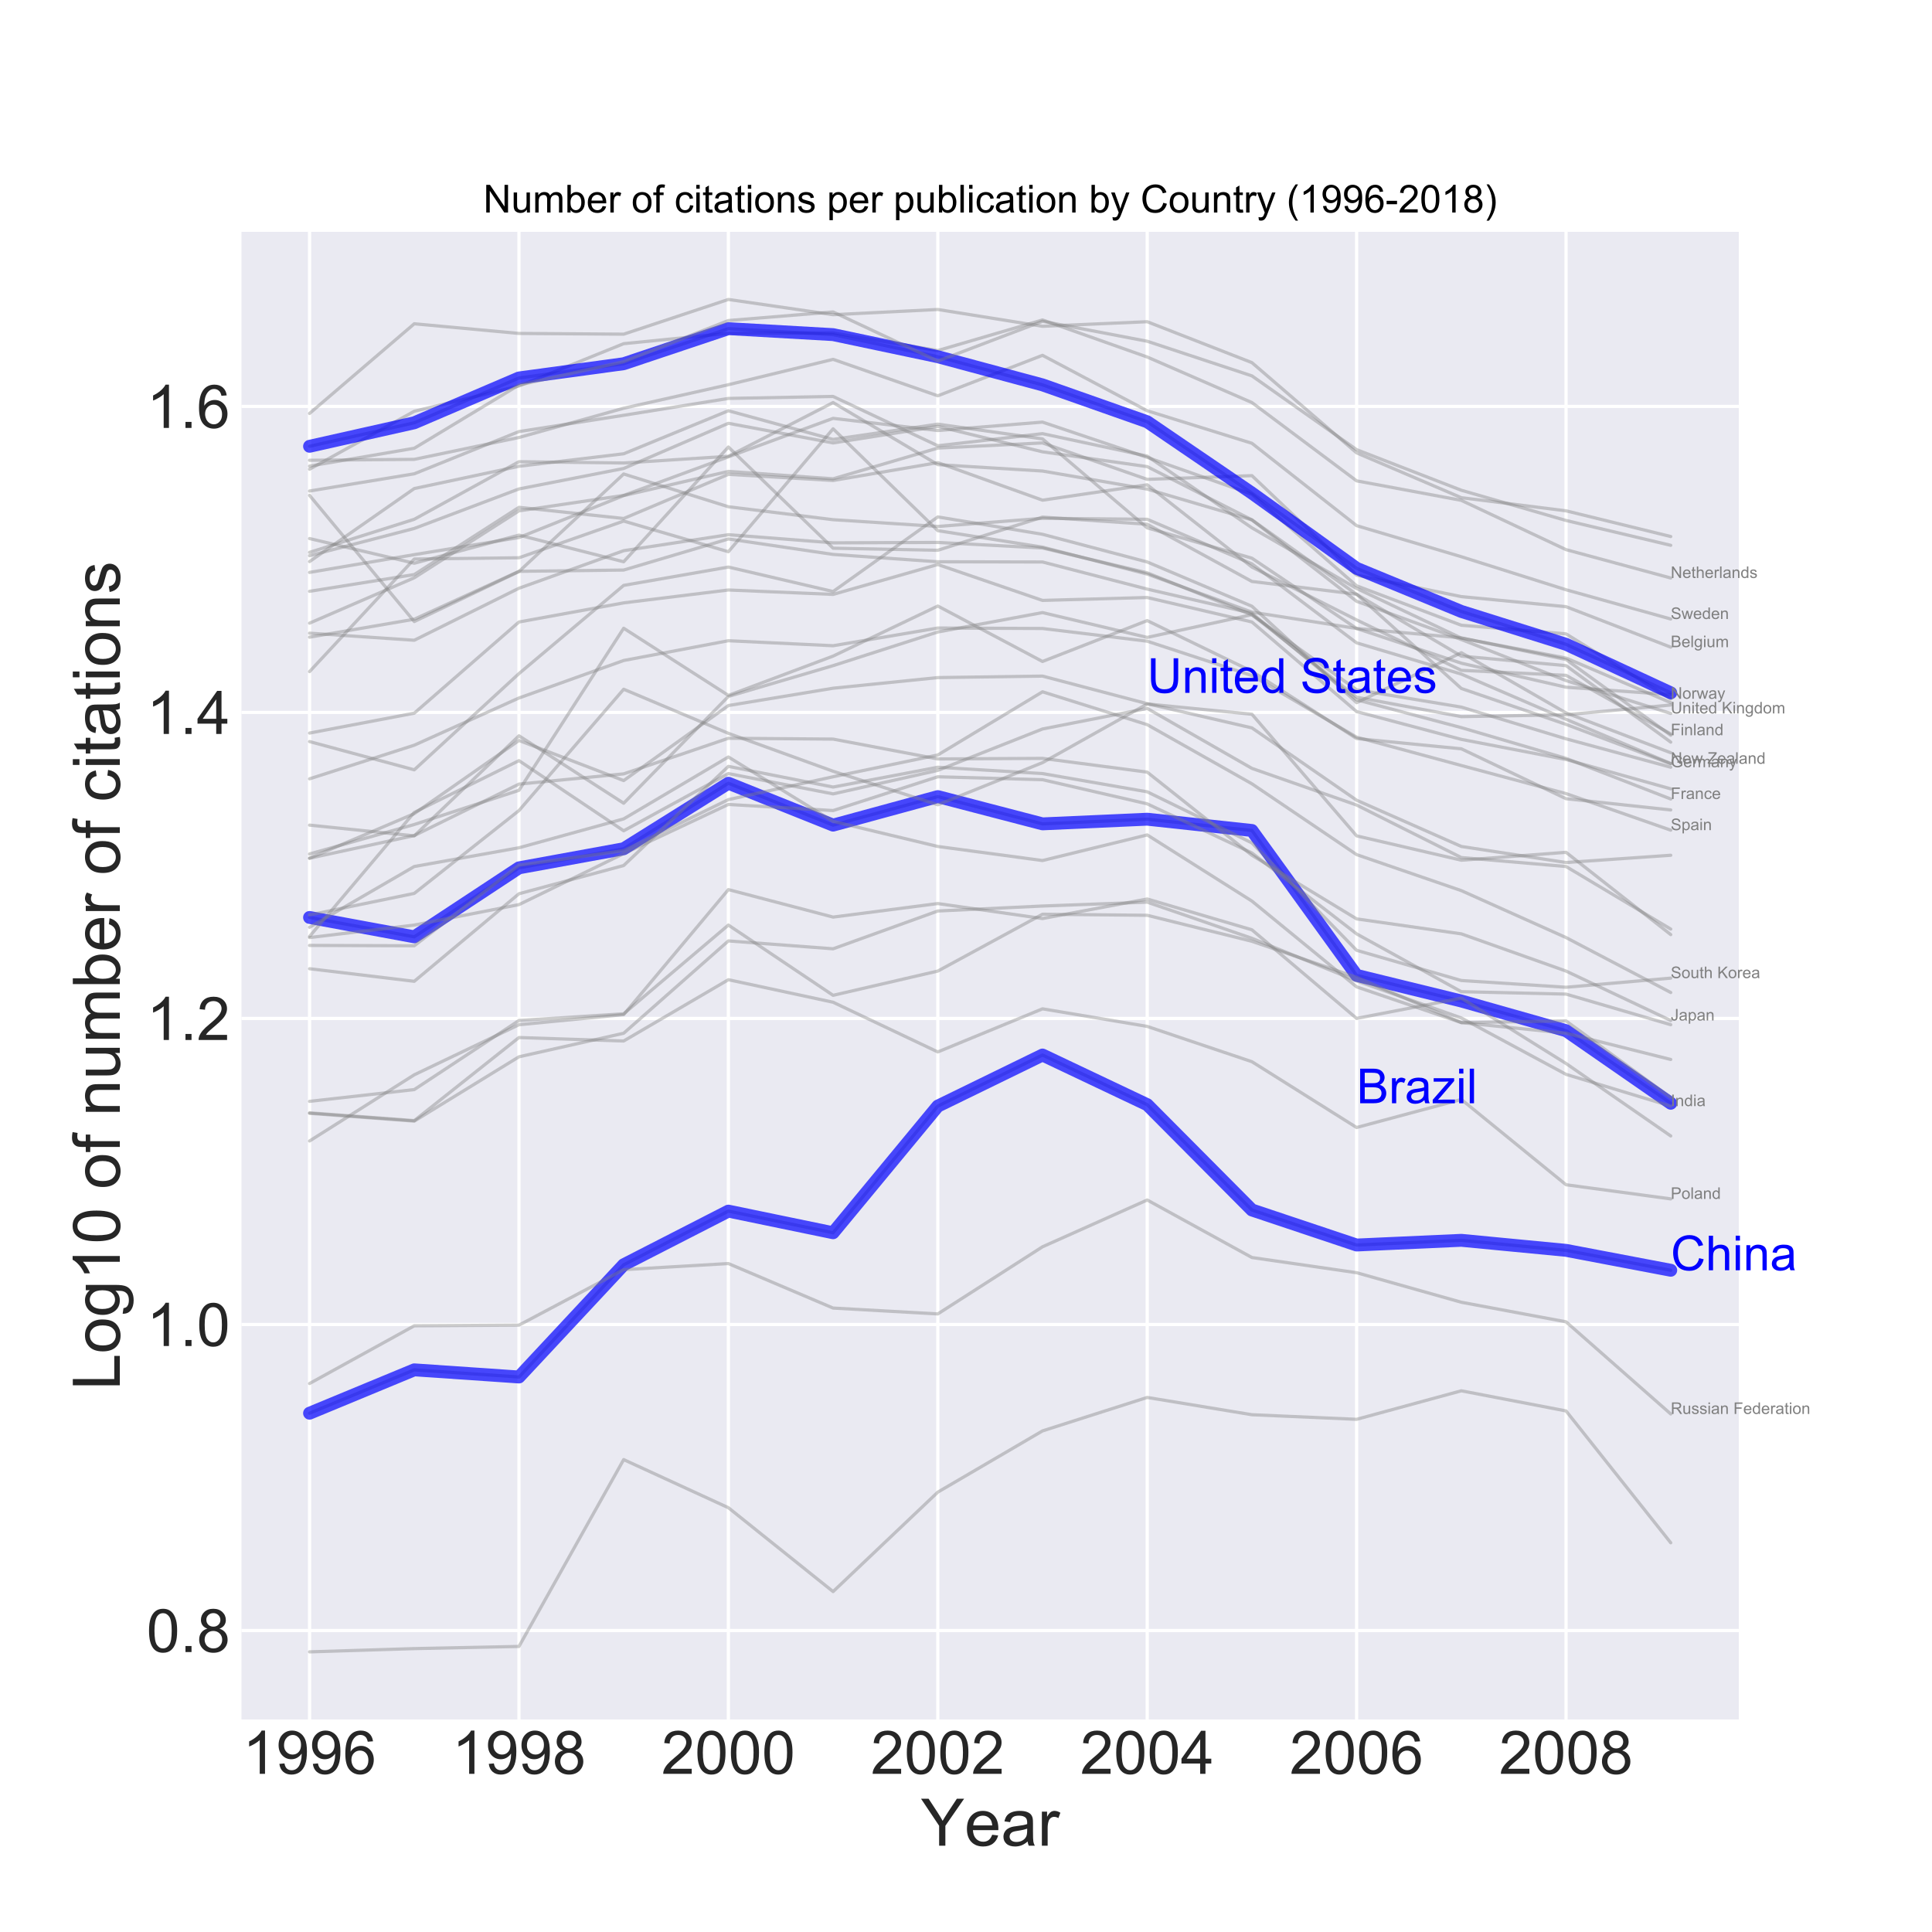 <?xml version="1.0" encoding="utf-8" standalone="no"?>
<!DOCTYPE svg PUBLIC "-//W3C//DTD SVG 1.1//EN"
  "http://www.w3.org/Graphics/SVG/1.1/DTD/svg11.dtd">
<!-- Created with matplotlib (https://matplotlib.org/) -->
<svg height="600pt" version="1.1" viewBox="0 0 600 600" width="600pt" xmlns="http://www.w3.org/2000/svg" xmlns:xlink="http://www.w3.org/1999/xlink">
 <defs>
  <style type="text/css">
*{stroke-linecap:butt;stroke-linejoin:round;}
  </style>
 </defs>
 <g id="figure_1">
  <g id="patch_1">
   <path d="M 0 600 
L 600 600 
L 600 0 
L 0 0 
z
" style="fill:#ffffff;"/>
  </g>
  <g id="axes_1">
   <g id="patch_2">
    <path d="M 75 534 
L 540 534 
L 540 72 
L 75 72 
z
" style="fill:#eaeaf2;"/>
   </g>
   <g id="matplotlib.axis_1">
    <g id="xtick_1">
     <g id="line2d_1">
      <path clip-path="url(#p5c135ebbf8)" d="M 96.136 534 
L 96.136 72 
" style="fill:none;stroke:#ffffff;stroke-linecap:round;"/>
     </g>
     <g id="text_1">
      <!-- 1996 -->
      <defs>
       <path d="M 37.25 0 
L 28.469 0 
L 28.469 56 
Q 25.297 52.984 20.141 49.953 
Q 14.984 46.922 10.891 45.406 
L 10.891 53.906 
Q 18.266 57.375 23.781 62.297 
Q 29.297 67.234 31.594 71.875 
L 37.25 71.875 
z
" id="ArialMT-49"/>
       <path d="M 5.469 16.547 
L 13.922 17.328 
Q 14.984 11.375 18.016 8.688 
Q 21.047 6 25.781 6 
Q 29.828 6 32.875 7.859 
Q 35.938 9.719 37.891 12.812 
Q 39.844 15.922 41.156 21.188 
Q 42.484 26.469 42.484 31.938 
Q 42.484 32.516 42.438 33.688 
Q 39.797 29.5 35.234 26.875 
Q 30.672 24.266 25.344 24.266 
Q 16.453 24.266 10.297 30.703 
Q 4.156 37.156 4.156 47.703 
Q 4.156 58.594 10.578 65.234 
Q 17 71.875 26.656 71.875 
Q 33.641 71.875 39.422 68.109 
Q 45.219 64.359 48.219 57.391 
Q 51.219 50.438 51.219 37.25 
Q 51.219 23.531 48.234 15.406 
Q 45.266 7.281 39.375 3.031 
Q 33.5 -1.219 25.594 -1.219 
Q 17.188 -1.219 11.859 3.438 
Q 6.547 8.109 5.469 16.547 
z
M 41.453 48.141 
Q 41.453 55.719 37.422 60.156 
Q 33.406 64.594 27.734 64.594 
Q 21.875 64.594 17.531 59.812 
Q 13.188 55.031 13.188 47.406 
Q 13.188 40.578 17.312 36.297 
Q 21.438 32.031 27.484 32.031 
Q 33.594 32.031 37.516 36.297 
Q 41.453 40.578 41.453 48.141 
z
" id="ArialMT-57"/>
       <path d="M 49.75 54.047 
L 41.016 53.375 
Q 39.844 58.547 37.703 60.891 
Q 34.125 64.656 28.906 64.656 
Q 24.703 64.656 21.531 62.312 
Q 17.391 59.281 14.984 53.469 
Q 12.594 47.656 12.5 36.922 
Q 15.672 41.75 20.266 44.094 
Q 24.859 46.438 29.891 46.438 
Q 38.672 46.438 44.844 39.969 
Q 51.031 33.5 51.031 23.25 
Q 51.031 16.5 48.125 10.719 
Q 45.219 4.938 40.141 1.859 
Q 35.062 -1.219 28.609 -1.219 
Q 17.625 -1.219 10.688 6.859 
Q 3.766 14.938 3.766 33.5 
Q 3.766 54.25 11.422 63.672 
Q 18.109 71.875 29.438 71.875 
Q 37.891 71.875 43.281 67.141 
Q 48.688 62.406 49.75 54.047 
z
M 13.875 23.188 
Q 13.875 18.656 15.797 14.5 
Q 17.719 10.359 21.188 8.172 
Q 24.656 6 28.469 6 
Q 34.031 6 38.031 10.484 
Q 42.047 14.984 42.047 22.703 
Q 42.047 30.125 38.078 34.391 
Q 34.125 38.672 28.125 38.672 
Q 22.172 38.672 18.016 34.391 
Q 13.875 30.125 13.875 23.188 
z
" id="ArialMT-54"/>
      </defs>
      <g style="fill:#262626;" transform="translate(75.338 550.885)scale(0.187 -0.187)">
       <use xlink:href="#ArialMT-49"/>
       <use x="55.615" xlink:href="#ArialMT-57"/>
       <use x="111.23" xlink:href="#ArialMT-57"/>
       <use x="166.846" xlink:href="#ArialMT-54"/>
      </g>
     </g>
    </g>
    <g id="xtick_2">
     <g id="line2d_2">
      <path clip-path="url(#p5c135ebbf8)" d="M 161.171 534 
L 161.171 72 
" style="fill:none;stroke:#ffffff;stroke-linecap:round;"/>
     </g>
     <g id="text_2">
      <!-- 1998 -->
      <defs>
       <path d="M 17.672 38.812 
Q 12.203 40.828 9.562 44.531 
Q 6.938 48.25 6.938 53.422 
Q 6.938 61.234 12.547 66.547 
Q 18.172 71.875 27.484 71.875 
Q 36.859 71.875 42.578 66.422 
Q 48.297 60.984 48.297 53.172 
Q 48.297 48.188 45.672 44.5 
Q 43.062 40.828 37.75 38.812 
Q 44.344 36.672 47.781 31.875 
Q 51.219 27.094 51.219 20.453 
Q 51.219 11.281 44.719 5.031 
Q 38.234 -1.219 27.641 -1.219 
Q 17.047 -1.219 10.547 5.047 
Q 4.047 11.328 4.047 20.703 
Q 4.047 27.688 7.594 32.391 
Q 11.141 37.109 17.672 38.812 
z
M 15.922 53.719 
Q 15.922 48.641 19.188 45.406 
Q 22.469 42.188 27.688 42.188 
Q 32.766 42.188 36.016 45.375 
Q 39.266 48.578 39.266 53.219 
Q 39.266 58.062 35.906 61.359 
Q 32.562 64.656 27.594 64.656 
Q 22.562 64.656 19.234 61.422 
Q 15.922 58.203 15.922 53.719 
z
M 13.094 20.656 
Q 13.094 16.891 14.875 13.375 
Q 16.656 9.859 20.172 7.922 
Q 23.688 6 27.734 6 
Q 34.031 6 38.125 10.047 
Q 42.234 14.109 42.234 20.359 
Q 42.234 26.703 38.016 30.859 
Q 33.797 35.016 27.438 35.016 
Q 21.234 35.016 17.156 30.906 
Q 13.094 26.812 13.094 20.656 
z
" id="ArialMT-56"/>
      </defs>
      <g style="fill:#262626;" transform="translate(140.373 550.885)scale(0.187 -0.187)">
       <use xlink:href="#ArialMT-49"/>
       <use x="55.615" xlink:href="#ArialMT-57"/>
       <use x="111.23" xlink:href="#ArialMT-57"/>
       <use x="166.846" xlink:href="#ArialMT-56"/>
      </g>
     </g>
    </g>
    <g id="xtick_3">
     <g id="line2d_3">
      <path clip-path="url(#p5c135ebbf8)" d="M 226.206 534 
L 226.206 72 
" style="fill:none;stroke:#ffffff;stroke-linecap:round;"/>
     </g>
     <g id="text_3">
      <!-- 2000 -->
      <defs>
       <path d="M 50.344 8.453 
L 50.344 0 
L 3.031 0 
Q 2.938 3.172 4.047 6.109 
Q 5.859 10.938 9.828 15.625 
Q 13.812 20.312 21.344 26.469 
Q 33.016 36.031 37.109 41.625 
Q 41.219 47.219 41.219 52.203 
Q 41.219 57.422 37.469 61 
Q 33.734 64.594 27.734 64.594 
Q 21.391 64.594 17.578 60.781 
Q 13.766 56.984 13.719 50.25 
L 4.688 51.172 
Q 5.609 61.281 11.656 66.578 
Q 17.719 71.875 27.938 71.875 
Q 38.234 71.875 44.234 66.156 
Q 50.25 60.453 50.25 52 
Q 50.25 47.703 48.484 43.547 
Q 46.734 39.406 42.656 34.812 
Q 38.578 30.219 29.109 22.219 
Q 21.188 15.578 18.938 13.203 
Q 16.703 10.844 15.234 8.453 
z
" id="ArialMT-50"/>
       <path d="M 4.156 35.297 
Q 4.156 48 6.766 55.734 
Q 9.375 63.484 14.516 67.672 
Q 19.672 71.875 27.484 71.875 
Q 33.25 71.875 37.594 69.547 
Q 41.938 67.234 44.766 62.859 
Q 47.609 58.5 49.219 52.219 
Q 50.828 45.953 50.828 35.297 
Q 50.828 22.703 48.234 14.969 
Q 45.656 7.234 40.5 3 
Q 35.359 -1.219 27.484 -1.219 
Q 17.141 -1.219 11.234 6.203 
Q 4.156 15.141 4.156 35.297 
z
M 13.188 35.297 
Q 13.188 17.672 17.312 11.828 
Q 21.438 6 27.484 6 
Q 33.547 6 37.672 11.859 
Q 41.797 17.719 41.797 35.297 
Q 41.797 52.984 37.672 58.781 
Q 33.547 64.594 27.391 64.594 
Q 21.344 64.594 17.719 59.469 
Q 13.188 52.938 13.188 35.297 
z
" id="ArialMT-48"/>
      </defs>
      <g style="fill:#262626;" transform="translate(205.408 550.885)scale(0.187 -0.187)">
       <use xlink:href="#ArialMT-50"/>
       <use x="55.615" xlink:href="#ArialMT-48"/>
       <use x="111.23" xlink:href="#ArialMT-48"/>
       <use x="166.846" xlink:href="#ArialMT-48"/>
      </g>
     </g>
    </g>
    <g id="xtick_4">
     <g id="line2d_4">
      <path clip-path="url(#p5c135ebbf8)" d="M 291.241 534 
L 291.241 72 
" style="fill:none;stroke:#ffffff;stroke-linecap:round;"/>
     </g>
     <g id="text_4">
      <!-- 2002 -->
      <g style="fill:#262626;" transform="translate(270.443 550.885)scale(0.187 -0.187)">
       <use xlink:href="#ArialMT-50"/>
       <use x="55.615" xlink:href="#ArialMT-48"/>
       <use x="111.23" xlink:href="#ArialMT-48"/>
       <use x="166.846" xlink:href="#ArialMT-50"/>
      </g>
     </g>
    </g>
    <g id="xtick_5">
     <g id="line2d_5">
      <path clip-path="url(#p5c135ebbf8)" d="M 356.276 534 
L 356.276 72 
" style="fill:none;stroke:#ffffff;stroke-linecap:round;"/>
     </g>
     <g id="text_5">
      <!-- 2004 -->
      <defs>
       <path d="M 32.328 0 
L 32.328 17.141 
L 1.266 17.141 
L 1.266 25.203 
L 33.938 71.578 
L 41.109 71.578 
L 41.109 25.203 
L 50.781 25.203 
L 50.781 17.141 
L 41.109 17.141 
L 41.109 0 
z
M 32.328 25.203 
L 32.328 57.469 
L 9.906 25.203 
z
" id="ArialMT-52"/>
      </defs>
      <g style="fill:#262626;" transform="translate(335.478 550.885)scale(0.187 -0.187)">
       <use xlink:href="#ArialMT-50"/>
       <use x="55.615" xlink:href="#ArialMT-48"/>
       <use x="111.23" xlink:href="#ArialMT-48"/>
       <use x="166.846" xlink:href="#ArialMT-52"/>
      </g>
     </g>
    </g>
    <g id="xtick_6">
     <g id="line2d_6">
      <path clip-path="url(#p5c135ebbf8)" d="M 421.311 534 
L 421.311 72 
" style="fill:none;stroke:#ffffff;stroke-linecap:round;"/>
     </g>
     <g id="text_6">
      <!-- 2006 -->
      <g style="fill:#262626;" transform="translate(400.513 550.885)scale(0.187 -0.187)">
       <use xlink:href="#ArialMT-50"/>
       <use x="55.615" xlink:href="#ArialMT-48"/>
       <use x="111.23" xlink:href="#ArialMT-48"/>
       <use x="166.846" xlink:href="#ArialMT-54"/>
      </g>
     </g>
    </g>
    <g id="xtick_7">
     <g id="line2d_7">
      <path clip-path="url(#p5c135ebbf8)" d="M 486.346 534 
L 486.346 72 
" style="fill:none;stroke:#ffffff;stroke-linecap:round;"/>
     </g>
     <g id="text_7">
      <!-- 2008 -->
      <g style="fill:#262626;" transform="translate(465.548 550.885)scale(0.187 -0.187)">
       <use xlink:href="#ArialMT-50"/>
       <use x="55.615" xlink:href="#ArialMT-48"/>
       <use x="111.23" xlink:href="#ArialMT-48"/>
       <use x="166.846" xlink:href="#ArialMT-56"/>
      </g>
     </g>
    </g>
    <g id="text_8">
     <!-- Year -->
     <defs>
      <path d="M 27.875 0 
L 27.875 30.328 
L 0.297 71.578 
L 11.812 71.578 
L 25.922 50 
Q 29.828 43.953 33.203 37.891 
Q 36.422 43.5 41.016 50.531 
L 54.891 71.578 
L 65.922 71.578 
L 37.359 30.328 
L 37.359 0 
z
" id="ArialMT-89"/>
      <path d="M 42.094 16.703 
L 51.172 15.578 
Q 49.031 7.625 43.219 3.219 
Q 37.406 -1.172 28.375 -1.172 
Q 17 -1.172 10.328 5.828 
Q 3.656 12.844 3.656 25.484 
Q 3.656 38.578 10.391 45.797 
Q 17.141 53.031 27.875 53.031 
Q 38.281 53.031 44.875 45.953 
Q 51.469 38.875 51.469 26.031 
Q 51.469 25.25 51.422 23.688 
L 12.75 23.688 
Q 13.234 15.141 17.578 10.594 
Q 21.922 6.062 28.422 6.062 
Q 33.25 6.062 36.672 8.594 
Q 40.094 11.141 42.094 16.703 
z
M 13.234 30.906 
L 42.188 30.906 
Q 41.609 37.453 38.875 40.719 
Q 34.672 45.797 27.984 45.797 
Q 21.922 45.797 17.797 41.75 
Q 13.672 37.703 13.234 30.906 
z
" id="ArialMT-101"/>
      <path d="M 40.438 6.391 
Q 35.547 2.25 31.031 0.531 
Q 26.516 -1.172 21.344 -1.172 
Q 12.797 -1.172 8.203 3 
Q 3.609 7.172 3.609 13.672 
Q 3.609 17.484 5.344 20.625 
Q 7.078 23.781 9.891 25.688 
Q 12.703 27.594 16.219 28.562 
Q 18.797 29.25 24.031 29.891 
Q 34.672 31.156 39.703 32.906 
Q 39.75 34.719 39.75 35.203 
Q 39.75 40.578 37.25 42.781 
Q 33.891 45.75 27.25 45.75 
Q 21.047 45.75 18.094 43.578 
Q 15.141 41.406 13.719 35.891 
L 5.125 37.062 
Q 6.297 42.578 8.984 45.969 
Q 11.672 49.359 16.75 51.188 
Q 21.828 53.031 28.516 53.031 
Q 35.156 53.031 39.297 51.469 
Q 43.453 49.906 45.406 47.531 
Q 47.359 45.172 48.141 41.547 
Q 48.578 39.312 48.578 33.453 
L 48.578 21.734 
Q 48.578 9.469 49.141 6.219 
Q 49.703 2.984 51.375 0 
L 42.188 0 
Q 40.828 2.734 40.438 6.391 
z
M 39.703 26.031 
Q 34.906 24.078 25.344 22.703 
Q 19.922 21.922 17.672 20.938 
Q 15.438 19.969 14.203 18.094 
Q 12.984 16.219 12.984 13.922 
Q 12.984 10.406 15.641 8.062 
Q 18.312 5.719 23.438 5.719 
Q 28.516 5.719 32.469 7.938 
Q 36.422 10.156 38.281 14.016 
Q 39.703 17 39.703 22.797 
z
" id="ArialMT-97"/>
      <path d="M 6.5 0 
L 6.5 51.859 
L 14.406 51.859 
L 14.406 44 
Q 17.438 49.516 20 51.266 
Q 22.562 53.031 25.641 53.031 
Q 30.078 53.031 34.672 50.203 
L 31.641 42.047 
Q 28.422 43.953 25.203 43.953 
Q 22.312 43.953 20.016 42.219 
Q 17.719 40.484 16.75 37.406 
Q 15.281 32.719 15.281 27.156 
L 15.281 0 
z
" id="ArialMT-114"/>
     </defs>
     <g style="fill:#262626;" transform="translate(285.97 573.204)scale(0.204 -0.204)">
      <use xlink:href="#ArialMT-89"/>
      <use x="66.559" xlink:href="#ArialMT-101"/>
      <use x="122.174" xlink:href="#ArialMT-97"/>
      <use x="177.789" xlink:href="#ArialMT-114"/>
     </g>
    </g>
   </g>
   <g id="matplotlib.axis_2">
    <g id="ytick_1">
     <g id="line2d_8">
      <path clip-path="url(#p5c135ebbf8)" d="M 75 506.367 
L 540 506.367 
" style="fill:none;stroke:#ffffff;stroke-linecap:round;"/>
     </g>
     <g id="text_9">
      <!-- 0.8 -->
      <defs>
       <path d="M 9.078 0 
L 9.078 10.016 
L 19.094 10.016 
L 19.094 0 
z
" id="ArialMT-46"/>
      </defs>
      <g style="fill:#262626;" transform="translate(45.507 513.059)scale(0.187 -0.187)">
       <use xlink:href="#ArialMT-48"/>
       <use x="55.615" xlink:href="#ArialMT-46"/>
       <use x="83.398" xlink:href="#ArialMT-56"/>
      </g>
     </g>
    </g>
    <g id="ytick_2">
     <g id="line2d_9">
      <path clip-path="url(#p5c135ebbf8)" d="M 75 411.326 
L 540 411.326 
" style="fill:none;stroke:#ffffff;stroke-linecap:round;"/>
     </g>
     <g id="text_10">
      <!-- 1.0 -->
      <g style="fill:#262626;" transform="translate(45.507 418.019)scale(0.187 -0.187)">
       <use xlink:href="#ArialMT-49"/>
       <use x="55.615" xlink:href="#ArialMT-46"/>
       <use x="83.398" xlink:href="#ArialMT-48"/>
      </g>
     </g>
    </g>
    <g id="ytick_3">
     <g id="line2d_10">
      <path clip-path="url(#p5c135ebbf8)" d="M 75 316.286 
L 540 316.286 
" style="fill:none;stroke:#ffffff;stroke-linecap:round;"/>
     </g>
     <g id="text_11">
      <!-- 1.2 -->
      <g style="fill:#262626;" transform="translate(45.507 322.978)scale(0.187 -0.187)">
       <use xlink:href="#ArialMT-49"/>
       <use x="55.615" xlink:href="#ArialMT-46"/>
       <use x="83.398" xlink:href="#ArialMT-50"/>
      </g>
     </g>
    </g>
    <g id="ytick_4">
     <g id="line2d_11">
      <path clip-path="url(#p5c135ebbf8)" d="M 75 221.245 
L 540 221.245 
" style="fill:none;stroke:#ffffff;stroke-linecap:round;"/>
     </g>
     <g id="text_12">
      <!-- 1.4 -->
      <g style="fill:#262626;" transform="translate(45.507 227.938)scale(0.187 -0.187)">
       <use xlink:href="#ArialMT-49"/>
       <use x="55.615" xlink:href="#ArialMT-46"/>
       <use x="83.398" xlink:href="#ArialMT-52"/>
      </g>
     </g>
    </g>
    <g id="ytick_5">
     <g id="line2d_12">
      <path clip-path="url(#p5c135ebbf8)" d="M 75 126.205 
L 540 126.205 
" style="fill:none;stroke:#ffffff;stroke-linecap:round;"/>
     </g>
     <g id="text_13">
      <!-- 1.6 -->
      <g style="fill:#262626;" transform="translate(45.507 132.897)scale(0.187 -0.187)">
       <use xlink:href="#ArialMT-49"/>
       <use x="55.615" xlink:href="#ArialMT-46"/>
       <use x="83.398" xlink:href="#ArialMT-54"/>
      </g>
     </g>
    </g>
    <g id="text_14">
     <!-- Log10 of number of citations -->
     <defs>
      <path d="M 7.328 0 
L 7.328 71.578 
L 16.797 71.578 
L 16.797 8.453 
L 52.047 8.453 
L 52.047 0 
z
" id="ArialMT-76"/>
      <path d="M 3.328 25.922 
Q 3.328 40.328 11.328 47.266 
Q 18.016 53.031 27.641 53.031 
Q 38.328 53.031 45.109 46.016 
Q 51.906 39.016 51.906 26.656 
Q 51.906 16.656 48.906 10.906 
Q 45.906 5.172 40.156 2 
Q 34.422 -1.172 27.641 -1.172 
Q 16.75 -1.172 10.031 5.812 
Q 3.328 12.797 3.328 25.922 
z
M 12.359 25.922 
Q 12.359 15.969 16.703 11.016 
Q 21.047 6.062 27.641 6.062 
Q 34.188 6.062 38.531 11.031 
Q 42.875 16.016 42.875 26.219 
Q 42.875 35.844 38.5 40.797 
Q 34.125 45.75 27.641 45.75 
Q 21.047 45.75 16.703 40.812 
Q 12.359 35.891 12.359 25.922 
z
" id="ArialMT-111"/>
      <path d="M 4.984 -4.297 
L 13.531 -5.562 
Q 14.062 -9.516 16.5 -11.328 
Q 19.781 -13.766 25.438 -13.766 
Q 31.547 -13.766 34.859 -11.328 
Q 38.188 -8.891 39.359 -4.5 
Q 40.047 -1.812 39.984 6.781 
Q 34.234 0 25.641 0 
Q 14.938 0 9.078 7.719 
Q 3.219 15.438 3.219 26.219 
Q 3.219 33.641 5.906 39.906 
Q 8.594 46.188 13.688 49.609 
Q 18.797 53.031 25.688 53.031 
Q 34.859 53.031 40.828 45.609 
L 40.828 51.859 
L 48.922 51.859 
L 48.922 7.031 
Q 48.922 -5.078 46.453 -10.125 
Q 44 -15.188 38.641 -18.109 
Q 33.297 -21.047 25.484 -21.047 
Q 16.219 -21.047 10.5 -16.875 
Q 4.781 -12.703 4.984 -4.297 
z
M 12.25 26.859 
Q 12.25 16.656 16.297 11.969 
Q 20.359 7.281 26.469 7.281 
Q 32.516 7.281 36.609 11.938 
Q 40.719 16.609 40.719 26.562 
Q 40.719 36.078 36.5 40.906 
Q 32.281 45.75 26.312 45.75 
Q 20.453 45.75 16.344 40.984 
Q 12.25 36.234 12.25 26.859 
z
" id="ArialMT-103"/>
      <path id="ArialMT-32"/>
      <path d="M 8.688 0 
L 8.688 45.016 
L 0.922 45.016 
L 0.922 51.859 
L 8.688 51.859 
L 8.688 57.375 
Q 8.688 62.594 9.625 65.141 
Q 10.891 68.562 14.078 70.672 
Q 17.281 72.797 23.047 72.797 
Q 26.766 72.797 31.25 71.922 
L 29.938 64.266 
Q 27.203 64.75 24.75 64.75 
Q 20.75 64.75 19.094 63.031 
Q 17.438 61.328 17.438 56.641 
L 17.438 51.859 
L 27.547 51.859 
L 27.547 45.016 
L 17.438 45.016 
L 17.438 0 
z
" id="ArialMT-102"/>
      <path d="M 6.594 0 
L 6.594 51.859 
L 14.5 51.859 
L 14.5 44.484 
Q 20.219 53.031 31 53.031 
Q 35.688 53.031 39.625 51.344 
Q 43.562 49.656 45.516 46.922 
Q 47.469 44.188 48.25 40.438 
Q 48.734 37.984 48.734 31.891 
L 48.734 0 
L 39.938 0 
L 39.938 31.547 
Q 39.938 36.922 38.906 39.578 
Q 37.891 42.234 35.281 43.812 
Q 32.672 45.406 29.156 45.406 
Q 23.531 45.406 19.453 41.844 
Q 15.375 38.281 15.375 28.328 
L 15.375 0 
z
" id="ArialMT-110"/>
      <path d="M 40.578 0 
L 40.578 7.625 
Q 34.516 -1.172 24.125 -1.172 
Q 19.531 -1.172 15.547 0.578 
Q 11.578 2.344 9.641 5 
Q 7.719 7.672 6.938 11.531 
Q 6.391 14.109 6.391 19.734 
L 6.391 51.859 
L 15.188 51.859 
L 15.188 23.094 
Q 15.188 16.219 15.719 13.812 
Q 16.547 10.359 19.234 8.375 
Q 21.922 6.391 25.875 6.391 
Q 29.828 6.391 33.297 8.422 
Q 36.766 10.453 38.203 13.938 
Q 39.656 17.438 39.656 24.078 
L 39.656 51.859 
L 48.438 51.859 
L 48.438 0 
z
" id="ArialMT-117"/>
      <path d="M 6.594 0 
L 6.594 51.859 
L 14.453 51.859 
L 14.453 44.578 
Q 16.891 48.391 20.938 50.703 
Q 25 53.031 30.172 53.031 
Q 35.938 53.031 39.625 50.641 
Q 43.312 48.25 44.828 43.953 
Q 50.984 53.031 60.844 53.031 
Q 68.562 53.031 72.703 48.75 
Q 76.859 44.484 76.859 35.594 
L 76.859 0 
L 68.109 0 
L 68.109 32.672 
Q 68.109 37.938 67.25 40.25 
Q 66.406 42.578 64.156 43.984 
Q 61.922 45.406 58.891 45.406 
Q 53.422 45.406 49.797 41.766 
Q 46.188 38.141 46.188 30.125 
L 46.188 0 
L 37.406 0 
L 37.406 33.688 
Q 37.406 39.547 35.25 42.469 
Q 33.109 45.406 28.219 45.406 
Q 24.516 45.406 21.359 43.453 
Q 18.219 41.5 16.797 37.734 
Q 15.375 33.984 15.375 26.906 
L 15.375 0 
z
" id="ArialMT-109"/>
      <path d="M 14.703 0 
L 6.547 0 
L 6.547 71.578 
L 15.328 71.578 
L 15.328 46.047 
Q 20.906 53.031 29.547 53.031 
Q 34.328 53.031 38.594 51.094 
Q 42.875 49.172 45.625 45.672 
Q 48.391 42.188 49.953 37.25 
Q 51.516 32.328 51.516 26.703 
Q 51.516 13.375 44.922 6.094 
Q 38.328 -1.172 29.109 -1.172 
Q 19.922 -1.172 14.703 6.5 
z
M 14.594 26.312 
Q 14.594 17 17.141 12.844 
Q 21.297 6.062 28.375 6.062 
Q 34.125 6.062 38.328 11.062 
Q 42.531 16.062 42.531 25.984 
Q 42.531 36.141 38.5 40.969 
Q 34.469 45.797 28.766 45.797 
Q 23 45.797 18.797 40.797 
Q 14.594 35.797 14.594 26.312 
z
" id="ArialMT-98"/>
      <path d="M 40.438 19 
L 49.078 17.875 
Q 47.656 8.938 41.812 3.875 
Q 35.984 -1.172 27.484 -1.172 
Q 16.844 -1.172 10.375 5.781 
Q 3.906 12.75 3.906 25.734 
Q 3.906 34.125 6.688 40.422 
Q 9.469 46.734 15.156 49.875 
Q 20.844 53.031 27.547 53.031 
Q 35.984 53.031 41.359 48.75 
Q 46.734 44.484 48.25 36.625 
L 39.703 35.297 
Q 38.484 40.531 35.375 43.156 
Q 32.281 45.797 27.875 45.797 
Q 21.234 45.797 17.078 41.031 
Q 12.938 36.281 12.938 25.984 
Q 12.938 15.531 16.938 10.797 
Q 20.953 6.062 27.391 6.062 
Q 32.562 6.062 36.031 9.234 
Q 39.5 12.406 40.438 19 
z
" id="ArialMT-99"/>
      <path d="M 6.641 61.469 
L 6.641 71.578 
L 15.438 71.578 
L 15.438 61.469 
z
M 6.641 0 
L 6.641 51.859 
L 15.438 51.859 
L 15.438 0 
z
" id="ArialMT-105"/>
      <path d="M 25.781 7.859 
L 27.047 0.094 
Q 23.344 -0.688 20.406 -0.688 
Q 15.625 -0.688 12.984 0.828 
Q 10.359 2.344 9.281 4.812 
Q 8.203 7.281 8.203 15.188 
L 8.203 45.016 
L 1.766 45.016 
L 1.766 51.859 
L 8.203 51.859 
L 8.203 64.703 
L 16.938 69.969 
L 16.938 51.859 
L 25.781 51.859 
L 25.781 45.016 
L 16.938 45.016 
L 16.938 14.703 
Q 16.938 10.938 17.406 9.859 
Q 17.875 8.797 18.922 8.156 
Q 19.969 7.516 21.922 7.516 
Q 23.391 7.516 25.781 7.859 
z
" id="ArialMT-116"/>
      <path d="M 3.078 15.484 
L 11.766 16.844 
Q 12.5 11.625 15.844 8.844 
Q 19.188 6.062 25.203 6.062 
Q 31.25 6.062 34.172 8.516 
Q 37.109 10.984 37.109 14.312 
Q 37.109 17.281 34.516 19 
Q 32.719 20.172 25.531 21.969 
Q 15.875 24.422 12.141 26.203 
Q 8.406 27.984 6.469 31.125 
Q 4.547 34.281 4.547 38.094 
Q 4.547 41.547 6.125 44.5 
Q 7.719 47.469 10.453 49.422 
Q 12.5 50.922 16.031 51.969 
Q 19.578 53.031 23.641 53.031 
Q 29.734 53.031 34.344 51.266 
Q 38.969 49.516 41.156 46.5 
Q 43.359 43.5 44.188 38.484 
L 35.594 37.312 
Q 35.016 41.312 32.203 43.547 
Q 29.391 45.797 24.266 45.797 
Q 18.219 45.797 15.625 43.797 
Q 13.031 41.797 13.031 39.109 
Q 13.031 37.406 14.109 36.031 
Q 15.188 34.625 17.484 33.688 
Q 18.797 33.203 25.25 31.453 
Q 34.578 28.953 38.25 27.359 
Q 41.938 25.781 44.031 22.75 
Q 46.141 19.734 46.141 15.234 
Q 46.141 10.844 43.578 6.953 
Q 41.016 3.078 36.172 0.953 
Q 31.344 -1.172 25.25 -1.172 
Q 15.141 -1.172 9.844 3.031 
Q 4.547 7.234 3.078 15.484 
z
" id="ArialMT-115"/>
     </defs>
     <g style="fill:#262626;" transform="translate(37.213 431.705)rotate(-90)scale(0.204 -0.204)">
      <use xlink:href="#ArialMT-76"/>
      <use x="55.615" xlink:href="#ArialMT-111"/>
      <use x="111.23" xlink:href="#ArialMT-103"/>
      <use x="166.846" xlink:href="#ArialMT-49"/>
      <use x="222.461" xlink:href="#ArialMT-48"/>
      <use x="278.076" xlink:href="#ArialMT-32"/>
      <use x="305.859" xlink:href="#ArialMT-111"/>
      <use x="361.475" xlink:href="#ArialMT-102"/>
      <use x="389.258" xlink:href="#ArialMT-32"/>
      <use x="417.041" xlink:href="#ArialMT-110"/>
      <use x="472.656" xlink:href="#ArialMT-117"/>
      <use x="528.271" xlink:href="#ArialMT-109"/>
      <use x="611.572" xlink:href="#ArialMT-98"/>
      <use x="667.188" xlink:href="#ArialMT-101"/>
      <use x="722.803" xlink:href="#ArialMT-114"/>
      <use x="756.104" xlink:href="#ArialMT-32"/>
      <use x="783.887" xlink:href="#ArialMT-111"/>
      <use x="839.502" xlink:href="#ArialMT-102"/>
      <use x="867.285" xlink:href="#ArialMT-32"/>
      <use x="895.068" xlink:href="#ArialMT-99"/>
      <use x="945.068" xlink:href="#ArialMT-105"/>
      <use x="967.285" xlink:href="#ArialMT-116"/>
      <use x="995.068" xlink:href="#ArialMT-97"/>
      <use x="1050.684" xlink:href="#ArialMT-116"/>
      <use x="1078.467" xlink:href="#ArialMT-105"/>
      <use x="1100.684" xlink:href="#ArialMT-111"/>
      <use x="1156.299" xlink:href="#ArialMT-110"/>
      <use x="1211.914" xlink:href="#ArialMT-115"/>
     </g>
    </g>
   </g>
   <g id="line2d_13">
    <path clip-path="url(#p5c135ebbf8)" d="M 96.136 183.636 
L 128.654 178.43 
L 161.171 157.556 
L 193.689 161.024 
L 226.206 147.314 
L 258.724 149.218 
L 291.241 143.671 
L 323.759 155.335 
L 356.276 150.555 
L 388.794 176.106 
L 421.311 192.521 
L 453.829 208.184 
L 486.346 209.732 
L 518.864 227.915 
" style="fill:none;stroke:#808080;stroke-linecap:round;stroke-opacity:0.4;"/>
   </g>
   <g id="line2d_14">
    <path clip-path="url(#p5c135ebbf8)" d="M 96.136 153.848 
L 128.654 193.022 
L 161.171 177.497 
L 193.689 147.199 
L 226.206 157.375 
L 258.724 161.393 
L 291.241 163.494 
L 323.759 160.963 
L 356.276 161.27 
L 388.794 175.118 
L 421.311 199.648 
L 453.829 209.344 
L 486.346 223.383 
L 518.864 237.112 
" style="fill:none;stroke:#808080;stroke-linecap:round;stroke-opacity:0.4;"/>
   </g>
   <g id="line2d_15">
    <path clip-path="url(#p5c135ebbf8)" d="M 96.136 177.763 
L 128.654 172.247 
L 161.171 166.938 
L 193.689 153.907 
L 226.206 146.397 
L 258.724 148.697 
L 291.241 139.151 
L 323.759 137.557 
L 356.276 148.87 
L 388.794 147.716 
L 421.311 178.63 
L 453.829 185.286 
L 486.346 188.416 
L 518.864 200.984 
" style="fill:none;stroke:#808080;stroke-linecap:round;stroke-opacity:0.4;"/>
   </g>
   <g id="line2d_16">
    <path clip-path="url(#p5c135ebbf8)" d="M 96.136 284.924 
L 128.654 290.939 
L 161.171 269.518 
L 193.689 263.583 
L 226.206 243.236 
L 258.724 256.251 
L 291.241 247.39 
L 323.759 255.861 
L 356.276 254.409 
L 388.794 257.912 
L 421.311 302.912 
L 453.829 310.874 
L 486.346 320.083 
L 518.864 342.624 
" style="fill:none;stroke:#808080;stroke-linecap:round;stroke-opacity:0.4;"/>
   </g>
   <g id="line2d_17">
    <path clip-path="url(#p5c135ebbf8)" d="M 96.136 284.924 
L 128.654 290.939 
L 161.171 269.518 
L 193.689 263.583 
L 226.206 243.236 
L 258.724 256.251 
L 291.241 247.39 
L 323.759 255.861 
L 356.276 254.409 
L 388.794 257.912 
L 421.311 302.912 
L 453.829 310.874 
L 486.346 320.083 
L 518.864 342.624 
" style="fill:none;stroke:#0000ff;stroke-linecap:round;stroke-opacity:0.7;stroke-width:4;"/>
   </g>
   <g id="line2d_18">
    <path clip-path="url(#p5c135ebbf8)" d="M 96.136 152.489 
L 128.654 147.142 
L 161.171 134.027 
L 193.689 128.974 
L 226.206 123.735 
L 258.724 123.121 
L 291.241 138.435 
L 323.759 134.674 
L 356.276 141.65 
L 388.794 163.929 
L 421.311 182.748 
L 453.829 198.173 
L 486.346 204.363 
L 518.864 218.218 
" style="fill:none;stroke:#808080;stroke-linecap:round;stroke-opacity:0.4;"/>
   </g>
   <g id="line2d_19">
    <path clip-path="url(#p5c135ebbf8)" d="M 96.136 438.884 
L 128.654 425.417 
L 161.171 427.639 
L 193.689 392.785 
L 226.206 376.121 
L 258.724 382.842 
L 291.241 343.514 
L 323.759 327.647 
L 356.276 343.068 
L 388.794 375.773 
L 421.311 386.652 
L 453.829 385.192 
L 486.346 388.307 
L 518.864 394.49 
" style="fill:none;stroke:#808080;stroke-linecap:round;stroke-opacity:0.4;"/>
   </g>
   <g id="line2d_20">
    <path clip-path="url(#p5c135ebbf8)" d="M 96.136 438.884 
L 128.654 425.417 
L 161.171 427.639 
L 193.689 392.785 
L 226.206 376.121 
L 258.724 382.842 
L 291.241 343.514 
L 323.759 327.647 
L 356.276 343.068 
L 388.794 375.773 
L 421.311 386.652 
L 453.829 385.192 
L 486.346 388.307 
L 518.864 394.49 
" style="fill:none;stroke:#0000ff;stroke-linecap:round;stroke-opacity:0.7;stroke-width:4;"/>
   </g>
   <g id="line2d_21">
    <path clip-path="url(#p5c135ebbf8)" d="M 96.136 342.033 
L 128.654 338.378 
L 161.171 316.924 
L 193.689 314.844 
L 226.206 287.286 
L 258.724 309.106 
L 291.241 301.574 
L 323.759 283.92 
L 356.276 284.254 
L 388.794 292.326 
L 421.311 303.523 
L 453.829 317.578 
L 486.346 320.88 
L 518.864 329.028 
" style="fill:none;stroke:#808080;stroke-linecap:round;stroke-opacity:0.4;"/>
   </g>
   <g id="line2d_22">
    <path clip-path="url(#p5c135ebbf8)" d="M 96.136 174.397 
L 128.654 151.725 
L 161.171 144.803 
L 193.689 140.925 
L 226.206 127.561 
L 258.724 136.464 
L 291.241 131.725 
L 323.759 136.301 
L 356.276 163.929 
L 388.794 173.352 
L 421.311 195.183 
L 453.829 198.1 
L 486.346 204.818 
L 518.864 228.34 
" style="fill:none;stroke:#808080;stroke-linecap:round;stroke-opacity:0.4;"/>
   </g>
   <g id="line2d_23">
    <path clip-path="url(#p5c135ebbf8)" d="M 96.136 197.88 
L 128.654 192.306 
L 161.171 177.431 
L 193.689 177.032 
L 226.206 167.38 
L 258.724 172.182 
L 291.241 174.462 
L 323.759 174.528 
L 356.276 182.952 
L 388.794 190.458 
L 421.311 217.329 
L 453.829 225.973 
L 486.346 235.521 
L 518.864 248.137 
" style="fill:none;stroke:#808080;stroke-linecap:round;stroke-opacity:0.4;"/>
   </g>
   <g id="line2d_24">
    <path clip-path="url(#p5c135ebbf8)" d="M 96.136 196.636 
L 128.654 198.835 
L 161.171 182.68 
L 193.689 171.02 
L 226.206 166.056 
L 258.724 168.586 
L 291.241 168.459 
L 323.759 170.184 
L 356.276 177.896 
L 388.794 190.954 
L 421.311 214.209 
L 453.829 219.599 
L 486.346 229.448 
L 518.864 238.269 
" style="fill:none;stroke:#808080;stroke-linecap:round;stroke-opacity:0.4;"/>
   </g>
   <g id="line2d_25">
    <path clip-path="url(#p5c135ebbf8)" d="M 96.136 266.529 
L 128.654 252.68 
L 161.171 229.962 
L 193.689 242.415 
L 226.206 219.111 
L 258.724 213.733 
L 291.241 210.432 
L 323.759 209.965 
L 356.276 218.542 
L 388.794 226.057 
L 421.311 248.512 
L 453.829 262.878 
L 486.346 267.864 
L 518.864 265.61 
" style="fill:none;stroke:#808080;stroke-linecap:round;stroke-opacity:0.4;"/>
   </g>
   <g id="line2d_26">
    <path clip-path="url(#p5c135ebbf8)" d="M 96.136 230.305 
L 128.654 239.074 
L 161.171 209.189 
L 193.689 181.795 
L 226.206 176.106 
L 258.724 183.704 
L 291.241 160.534 
L 323.759 165.93 
L 356.276 174.528 
L 388.794 188.275 
L 421.311 218.218 
L 453.829 202.704 
L 486.346 221.4 
L 518.864 233.768 
" style="fill:none;stroke:#808080;stroke-linecap:round;stroke-opacity:0.4;"/>
   </g>
   <g id="line2d_27">
    <path clip-path="url(#p5c135ebbf8)" d="M 96.136 345.755 
L 128.654 348.172 
L 161.171 328.198 
L 193.689 320.88 
L 226.206 292.21 
L 258.724 294.658 
L 291.241 282.92 
L 323.759 281.375 
L 356.276 280.169 
L 388.794 291.4 
L 421.311 304.627 
L 453.829 316.142 
L 486.346 333.65 
L 518.864 343.514 
" style="fill:none;stroke:#808080;stroke-linecap:round;stroke-opacity:0.4;"/>
   </g>
   <g id="line2d_28">
    <path clip-path="url(#p5c135ebbf8)" d="M 96.136 208.57 
L 128.654 173.612 
L 161.171 173.221 
L 193.689 161.823 
L 226.206 171.342 
L 258.724 133.167 
L 291.241 164.802 
L 323.759 169.928 
L 356.276 178.296 
L 388.794 190.104 
L 421.311 195.183 
L 453.829 205.959 
L 486.346 213.417 
L 518.864 215.723 
" style="fill:none;stroke:#808080;stroke-linecap:round;stroke-opacity:0.4;"/>
   </g>
   <g id="line2d_29">
    <path clip-path="url(#p5c135ebbf8)" d="M 96.136 171.536 
L 128.654 161.27 
L 161.171 143.389 
L 193.689 143.784 
L 226.206 141.706 
L 258.724 125.019 
L 291.241 144.293 
L 323.759 146.283 
L 356.276 151.901 
L 388.794 161.454 
L 421.311 184.597 
L 453.829 203.758 
L 486.346 206.723 
L 518.864 230.477 
" style="fill:none;stroke:#808080;stroke-linecap:round;stroke-opacity:0.4;"/>
   </g>
   <g id="line2d_30">
    <path clip-path="url(#p5c135ebbf8)" d="M 96.136 227.661 
L 128.654 221.482 
L 161.171 193.165 
L 193.689 187.228 
L 226.206 183.226 
L 258.724 184.597 
L 291.241 175.315 
L 323.759 186.463 
L 356.276 185.562 
L 388.794 193.165 
L 421.311 220.989 
L 453.829 229.619 
L 486.346 235.874 
L 518.864 244.98 
" style="fill:none;stroke:#808080;stroke-linecap:round;stroke-opacity:0.4;"/>
   </g>
   <g id="line2d_31">
    <path clip-path="url(#p5c135ebbf8)" d="M 96.136 266.529 
L 128.654 259.488 
L 161.171 243.51 
L 193.689 240.331 
L 226.206 229.277 
L 258.724 229.534 
L 291.241 235.697 
L 323.759 235.521 
L 356.276 239.791 
L 388.794 265.61 
L 421.311 285.372 
L 453.829 290.02 
L 486.346 301.574 
L 518.864 316.924 
" style="fill:none;stroke:#808080;stroke-linecap:round;stroke-opacity:0.4;"/>
   </g>
   <g id="line2d_32">
    <path clip-path="url(#p5c135ebbf8)" d="M 96.136 145.712 
L 128.654 127.717 
L 161.171 119.878 
L 193.689 106.732 
L 226.206 103.502 
L 258.724 103.409 
L 291.241 108.865 
L 323.759 99.364 
L 356.276 110.877 
L 388.794 125.019 
L 421.311 149.334 
L 453.829 155.394 
L 486.346 170.698 
L 518.864 179.501 
" style="fill:none;stroke:#808080;stroke-linecap:round;stroke-opacity:0.4;"/>
   </g>
   <g id="line2d_33">
    <path clip-path="url(#p5c135ebbf8)" d="M 96.136 167.254 
L 128.654 174.921 
L 161.171 166.182 
L 193.689 174.462 
L 226.206 138.82 
L 258.724 170.248 
L 291.241 170.891 
L 323.759 160.595 
L 356.276 162.812 
L 388.794 180.578 
L 421.311 184.528 
L 453.829 213.812 
L 486.346 224.966 
L 518.864 237.201 
" style="fill:none;stroke:#808080;stroke-linecap:round;stroke-opacity:0.4;"/>
   </g>
   <g id="line2d_34">
    <path clip-path="url(#p5c135ebbf8)" d="M 96.136 193.524 
L 128.654 179.434 
L 161.171 158.645 
L 193.689 153.848 
L 226.206 141.874 
L 258.724 129.922 
L 291.241 133.704 
L 323.759 131.087 
L 356.276 142.042 
L 388.794 153.492 
L 421.311 181.931 
L 453.829 194.171 
L 486.346 196.855 
L 518.864 217.007 
" style="fill:none;stroke:#808080;stroke-linecap:round;stroke-opacity:0.4;"/>
   </g>
   <g id="line2d_35">
    <path clip-path="url(#p5c135ebbf8)" d="M 96.136 345.604 
L 128.654 348.02 
L 161.171 322.216 
L 193.689 323.291 
L 226.206 304.259 
L 258.724 311.255 
L 291.241 326.686 
L 323.759 313.299 
L 356.276 318.761 
L 388.794 329.721 
L 421.311 350.157 
L 453.829 341.444 
L 486.346 367.933 
L 518.864 372.328 
" style="fill:none;stroke:#808080;stroke-linecap:round;stroke-opacity:0.4;"/>
   </g>
   <g id="line2d_36">
    <path clip-path="url(#p5c135ebbf8)" d="M 96.136 265.203 
L 128.654 256.056 
L 161.171 245.441 
L 193.689 195.11 
L 226.206 215.964 
L 258.724 203.758 
L 291.241 188.205 
L 323.759 205.426 
L 356.276 192.735 
L 388.794 208.492 
L 421.311 229.363 
L 453.829 232.549 
L 486.346 248.044 
L 518.864 251.535 
" style="fill:none;stroke:#808080;stroke-linecap:round;stroke-opacity:0.4;"/>
   </g>
   <g id="line2d_37">
    <path clip-path="url(#p5c135ebbf8)" d="M 96.136 429.659 
L 128.654 411.739 
L 161.171 411.533 
L 193.689 394.3 
L 226.206 392.408 
L 258.724 406.23 
L 291.241 408.05 
L 323.759 387.202 
L 356.276 372.67 
L 388.794 390.534 
L 421.311 395.252 
L 453.829 404.426 
L 486.346 410.502 
L 518.864 439.12 
" style="fill:none;stroke:#808080;stroke-linecap:round;stroke-opacity:0.4;"/>
   </g>
   <g id="line2d_38">
    <path clip-path="url(#p5c135ebbf8)" d="M 96.136 256.251 
L 128.654 259.587 
L 161.171 228.51 
L 193.689 249.452 
L 226.206 216.284 
L 258.724 206.723 
L 291.241 196.272 
L 323.759 190.246 
L 356.276 197.953 
L 388.794 190.883 
L 421.311 216.525 
L 453.829 222.554 
L 486.346 221.977 
L 518.864 218.948 
" style="fill:none;stroke:#808080;stroke-linecap:round;stroke-opacity:0.4;"/>
   </g>
   <g id="line2d_39">
    <path clip-path="url(#p5c135ebbf8)" d="M 96.136 300.847 
L 128.654 304.751 
L 161.171 277.562 
L 193.689 268.793 
L 226.206 238.001 
L 258.724 244.427 
L 291.241 238.269 
L 323.759 240.241 
L 356.276 245.903 
L 388.794 261.775 
L 421.311 295.127 
L 453.829 304.504 
L 486.346 306.606 
L 518.864 303.768 
" style="fill:none;stroke:#808080;stroke-linecap:round;stroke-opacity:0.4;"/>
   </g>
   <g id="line2d_40">
    <path clip-path="url(#p5c135ebbf8)" d="M 96.136 241.869 
L 128.654 231.424 
L 161.171 216.766 
L 193.689 205.122 
L 226.206 198.983 
L 258.724 200.538 
L 291.241 195.038 
L 323.759 195.183 
L 356.276 199.131 
L 388.794 209.81 
L 421.311 228.936 
L 453.829 237.734 
L 486.346 246.46 
L 518.864 257.814 
" style="fill:none;stroke:#808080;stroke-linecap:round;stroke-opacity:0.4;"/>
   </g>
   <g id="line2d_41">
    <path clip-path="url(#p5c135ebbf8)" d="M 96.136 142.939 
L 128.654 142.658 
L 161.171 135.866 
L 193.689 126.779 
L 226.206 119.476 
L 258.724 111.6 
L 291.241 122.917 
L 323.759 110.348 
L 356.276 127.561 
L 388.794 137.666 
L 421.311 163.245 
L 453.829 172.896 
L 486.346 183.157 
L 518.864 192.235 
" style="fill:none;stroke:#808080;stroke-linecap:round;stroke-opacity:0.4;"/>
   </g>
   <g id="line2d_42">
    <path clip-path="url(#p5c135ebbf8)" d="M 96.136 128.397 
L 128.654 100.551 
L 161.171 103.549 
L 193.689 103.781 
L 226.206 93 
L 258.724 97.732 
L 291.241 96.113 
L 323.759 101.331 
L 356.276 99.911 
L 388.794 112.617 
L 421.311 140.647 
L 453.829 154.56 
L 486.346 158.645 
L 518.864 166.622 
" style="fill:none;stroke:#808080;stroke-linecap:round;stroke-opacity:0.4;"/>
   </g>
   <g id="line2d_43">
    <path clip-path="url(#p5c135ebbf8)" d="M 96.136 291.17 
L 128.654 287.286 
L 161.171 280.936 
L 193.689 265.102 
L 226.206 249.829 
L 258.724 251.725 
L 291.241 241.235 
L 323.759 242.142 
L 356.276 249.64 
L 388.794 264.898 
L 421.311 290.02 
L 453.829 307.977 
L 486.346 308.729 
L 518.864 318.234 
" style="fill:none;stroke:#808080;stroke-linecap:round;stroke-opacity:0.4;"/>
   </g>
   <g id="line2d_44">
    <path clip-path="url(#p5c135ebbf8)" d="M 96.136 354.342 
L 128.654 333.791 
L 161.171 318.234 
L 193.689 315.103 
L 226.206 276.271 
L 258.724 284.812 
L 291.241 280.607 
L 323.759 285.26 
L 356.276 279.188 
L 388.794 288.763 
L 421.311 316.272 
L 453.829 309.988 
L 486.346 330.278 
L 518.864 352.782 
" style="fill:none;stroke:#808080;stroke-linecap:round;stroke-opacity:0.4;"/>
   </g>
   <g id="line2d_45">
    <path clip-path="url(#p5c135ebbf8)" d="M 96.136 513 
L 128.654 511.989 
L 161.171 511.318 
L 193.689 453.291 
L 226.206 468.236 
L 258.724 494.284 
L 291.241 463.398 
L 323.759 444.381 
L 356.276 433.99 
L 388.794 439.356 
L 421.311 440.78 
L 453.829 431.927 
L 486.346 438.178 
L 518.864 479.122 
" style="fill:none;stroke:#808080;stroke-linecap:round;stroke-opacity:0.4;"/>
   </g>
   <g id="line2d_46">
    <path clip-path="url(#p5c135ebbf8)" d="M 96.136 172.571 
L 128.654 164.116 
L 161.171 151.842 
L 193.689 145.485 
L 226.206 131.459 
L 258.724 137.557 
L 291.241 132.418 
L 323.759 140.314 
L 356.276 144.916 
L 388.794 161.454 
L 421.311 186.741 
L 453.829 198.614 
L 486.346 211.37 
L 518.864 221.565 
" style="fill:none;stroke:#808080;stroke-linecap:round;stroke-opacity:0.4;"/>
   </g>
   <g id="line2d_47">
    <path clip-path="url(#p5c135ebbf8)" d="M 96.136 138.6 
L 128.654 131.299 
L 161.171 117.38 
L 193.689 112.957 
L 226.206 102.068 
L 258.724 103.921 
L 291.241 110.781 
L 323.759 119.526 
L 356.276 130.981 
L 388.794 153.138 
L 421.311 176.503 
L 453.829 189.892 
L 486.346 200.092 
L 518.864 215.164 
" style="fill:none;stroke:#808080;stroke-linecap:round;stroke-opacity:0.4;"/>
   </g>
   <g id="line2d_48">
    <path clip-path="url(#p5c135ebbf8)" d="M 96.136 138.6 
L 128.654 131.299 
L 161.171 117.38 
L 193.689 112.957 
L 226.206 102.068 
L 258.724 103.921 
L 291.241 110.781 
L 323.759 119.526 
L 356.276 130.981 
L 388.794 153.138 
L 421.311 176.503 
L 453.829 189.892 
L 486.346 200.092 
L 518.864 215.164 
" style="fill:none;stroke:#0000ff;stroke-linecap:round;stroke-opacity:0.7;stroke-width:4;"/>
   </g>
   <g id="line2d_49">
    <path clip-path="url(#p5c135ebbf8)" d="M 96.136 290.824 
L 128.654 252.297 
L 161.171 236.227 
L 193.689 258.01 
L 226.206 240.241 
L 258.724 246.552 
L 291.241 239.253 
L 323.759 226.393 
L 356.276 220.007 
L 388.794 238.626 
L 421.311 250.018 
L 453.829 266.325 
L 486.346 269.103 
L 518.864 288.535 
" style="fill:none;stroke:#808080;stroke-linecap:round;stroke-opacity:0.4;"/>
   </g>
   <g id="line2d_50">
    <path clip-path="url(#p5c135ebbf8)" d="M 96.136 144.746 
L 128.654 139.206 
L 161.171 119.577 
L 193.689 112.326 
L 226.206 99.547 
L 258.724 96.876 
L 291.241 112.132 
L 323.759 99.774 
L 356.276 105.978 
L 388.794 116.735 
L 421.311 139.649 
L 453.829 152.254 
L 486.346 161.639 
L 518.864 169.352 
" style="fill:none;stroke:#808080;stroke-linecap:round;stroke-opacity:0.4;"/>
   </g>
   <g id="line2d_51">
    <path clip-path="url(#p5c135ebbf8)" d="M 96.136 293.605 
L 128.654 293.722 
L 161.171 268.689 
L 193.689 264.189 
L 226.206 248.325 
L 258.724 241.235 
L 291.241 234.467 
L 323.759 214.845 
L 356.276 225.05 
L 388.794 243.418 
L 421.311 265.407 
L 453.829 276.593 
L 486.346 291.17 
L 518.864 308.228 
" style="fill:none;stroke:#808080;stroke-linecap:round;stroke-opacity:0.4;"/>
   </g>
   <g id="line2d_52">
    <path clip-path="url(#p5c135ebbf8)" d="M 96.136 287.966 
L 128.654 269.103 
L 161.171 263.281 
L 193.689 254.313 
L 226.206 235.082 
L 258.724 255.086 
L 291.241 262.878 
L 323.759 267.247 
L 356.276 259.291 
L 388.794 279.842 
L 421.311 306.482 
L 453.829 317.578 
L 486.346 317.054 
L 518.864 340.856 
" style="fill:none;stroke:#808080;stroke-linecap:round;stroke-opacity:0.4;"/>
   </g>
   <g id="line2d_53">
    <path clip-path="url(#p5c135ebbf8)" d="M 96.136 284.142 
L 128.654 277.454 
L 161.171 251.725 
L 193.689 214.05 
L 226.206 227.746 
L 258.724 239.522 
L 291.241 249.924 
L 323.759 236.846 
L 356.276 218.623 
L 388.794 221.812 
L 421.311 259.587 
L 453.829 267.144 
L 486.346 264.696 
L 518.864 290.249 
" style="fill:none;stroke:#808080;stroke-linecap:round;stroke-opacity:0.4;"/>
   </g>
   <g id="patch_3">
    <path d="M 75 534 
L 75 72 
" style="fill:none;"/>
   </g>
   <g id="patch_4">
    <path d="M 540 534 
L 540 72 
" style="fill:none;"/>
   </g>
   <g id="patch_5">
    <path d="M 75 534 
L 540 534 
" style="fill:none;"/>
   </g>
   <g id="patch_6">
    <path d="M 75 72 
L 540 72 
" style="fill:none;"/>
   </g>
   <g id="text_15">
    <!-- Belgium -->
    <defs>
     <path d="M 7.328 0 
L 7.328 71.578 
L 34.188 71.578 
Q 42.391 71.578 47.344 69.406 
Q 52.297 67.234 55.094 62.719 
Q 57.906 58.203 57.906 53.266 
Q 57.906 48.688 55.422 44.625 
Q 52.938 40.578 47.906 38.094 
Q 54.391 36.188 57.875 31.594 
Q 61.375 27 61.375 20.75 
Q 61.375 15.719 59.25 11.391 
Q 57.125 7.078 54 4.734 
Q 50.875 2.391 46.156 1.188 
Q 41.453 0 34.625 0 
z
M 16.797 41.5 
L 32.281 41.5 
Q 38.578 41.5 41.312 42.328 
Q 44.922 43.406 46.75 45.891 
Q 48.578 48.391 48.578 52.156 
Q 48.578 55.719 46.875 58.422 
Q 45.172 61.141 41.984 62.141 
Q 38.812 63.141 31.109 63.141 
L 16.797 63.141 
z
M 16.797 8.453 
L 34.625 8.453 
Q 39.203 8.453 41.062 8.797 
Q 44.344 9.375 46.531 10.734 
Q 48.734 12.109 50.141 14.719 
Q 51.562 17.328 51.562 20.75 
Q 51.562 24.75 49.516 27.703 
Q 47.469 30.672 43.828 31.859 
Q 40.188 33.062 33.344 33.062 
L 16.797 33.062 
z
" id="ArialMT-66"/>
     <path d="M 6.391 0 
L 6.391 71.578 
L 15.188 71.578 
L 15.188 0 
z
" id="ArialMT-108"/>
    </defs>
    <g style="fill:#808080;" transform="translate(518.864 200.984)scale(0.05 -0.05)">
     <use xlink:href="#ArialMT-66"/>
     <use x="66.699" xlink:href="#ArialMT-101"/>
     <use x="122.314" xlink:href="#ArialMT-108"/>
     <use x="144.531" xlink:href="#ArialMT-103"/>
     <use x="200.146" xlink:href="#ArialMT-105"/>
     <use x="222.363" xlink:href="#ArialMT-117"/>
     <use x="277.979" xlink:href="#ArialMT-109"/>
    </g>
   </g>
   <g id="text_16">
    <!-- Brazil -->
    <defs>
     <path d="M 1.953 0 
L 1.953 7.125 
L 34.969 45.016 
Q 29.344 44.734 25.047 44.734 
L 3.906 44.734 
L 3.906 51.859 
L 46.297 51.859 
L 46.297 46.047 
L 18.219 13.141 
L 12.797 7.125 
Q 18.703 7.562 23.875 7.562 
L 47.859 7.562 
L 47.859 0 
z
" id="ArialMT-122"/>
    </defs>
    <g style="fill:#0000ff;" transform="translate(421.311 342.624)scale(0.15 -0.15)">
     <use xlink:href="#ArialMT-66"/>
     <use x="66.699" xlink:href="#ArialMT-114"/>
     <use x="100" xlink:href="#ArialMT-97"/>
     <use x="155.615" xlink:href="#ArialMT-122"/>
     <use x="205.615" xlink:href="#ArialMT-105"/>
     <use x="227.832" xlink:href="#ArialMT-108"/>
    </g>
   </g>
   <g id="text_17">
    <!-- China -->
    <defs>
     <path d="M 58.797 25.094 
L 68.266 22.703 
Q 65.281 11.031 57.547 4.906 
Q 49.812 -1.219 38.625 -1.219 
Q 27.047 -1.219 19.797 3.484 
Q 12.547 8.203 8.766 17.141 
Q 4.984 26.078 4.984 36.328 
Q 4.984 47.516 9.25 55.828 
Q 13.531 64.156 21.406 68.469 
Q 29.297 72.797 38.766 72.797 
Q 49.516 72.797 56.828 67.328 
Q 64.156 61.859 67.047 51.953 
L 57.719 49.75 
Q 55.219 57.562 50.484 61.125 
Q 45.75 64.703 38.578 64.703 
Q 30.328 64.703 24.781 60.734 
Q 19.234 56.781 16.984 50.109 
Q 14.75 43.453 14.75 36.375 
Q 14.75 27.25 17.406 20.438 
Q 20.062 13.625 25.672 10.25 
Q 31.297 6.891 37.844 6.891 
Q 45.797 6.891 51.312 11.469 
Q 56.844 16.062 58.797 25.094 
z
" id="ArialMT-67"/>
     <path d="M 6.594 0 
L 6.594 71.578 
L 15.375 71.578 
L 15.375 45.906 
Q 21.531 53.031 30.906 53.031 
Q 36.672 53.031 40.922 50.75 
Q 45.172 48.484 47 44.484 
Q 48.828 40.484 48.828 32.859 
L 48.828 0 
L 40.047 0 
L 40.047 32.859 
Q 40.047 39.453 37.188 42.453 
Q 34.328 45.453 29.109 45.453 
Q 25.203 45.453 21.75 43.422 
Q 18.312 41.406 16.844 37.938 
Q 15.375 34.469 15.375 28.375 
L 15.375 0 
z
" id="ArialMT-104"/>
    </defs>
    <g style="fill:#0000ff;" transform="translate(518.864 394.49)scale(0.15 -0.15)">
     <use xlink:href="#ArialMT-67"/>
     <use x="72.217" xlink:href="#ArialMT-104"/>
     <use x="127.832" xlink:href="#ArialMT-105"/>
     <use x="150.049" xlink:href="#ArialMT-110"/>
     <use x="205.664" xlink:href="#ArialMT-97"/>
    </g>
   </g>
   <g id="text_18">
    <!-- Finland -->
    <defs>
     <path d="M 8.203 0 
L 8.203 71.578 
L 56.5 71.578 
L 56.5 63.141 
L 17.672 63.141 
L 17.672 40.969 
L 51.266 40.969 
L 51.266 32.516 
L 17.672 32.516 
L 17.672 0 
z
" id="ArialMT-70"/>
     <path d="M 40.234 0 
L 40.234 6.547 
Q 35.297 -1.172 25.734 -1.172 
Q 19.531 -1.172 14.328 2.25 
Q 9.125 5.672 6.266 11.797 
Q 3.422 17.922 3.422 25.875 
Q 3.422 33.641 6 39.969 
Q 8.594 46.297 13.766 49.656 
Q 18.953 53.031 25.344 53.031 
Q 30.031 53.031 33.688 51.047 
Q 37.359 49.078 39.656 45.906 
L 39.656 71.578 
L 48.391 71.578 
L 48.391 0 
z
M 12.453 25.875 
Q 12.453 15.922 16.641 10.984 
Q 20.844 6.062 26.562 6.062 
Q 32.328 6.062 36.344 10.766 
Q 40.375 15.484 40.375 25.141 
Q 40.375 35.797 36.266 40.766 
Q 32.172 45.75 26.172 45.75 
Q 20.312 45.75 16.375 40.969 
Q 12.453 36.188 12.453 25.875 
z
" id="ArialMT-100"/>
    </defs>
    <g style="fill:#808080;" transform="translate(518.864 228.34)scale(0.05 -0.05)">
     <use xlink:href="#ArialMT-70"/>
     <use x="61.084" xlink:href="#ArialMT-105"/>
     <use x="83.301" xlink:href="#ArialMT-110"/>
     <use x="138.916" xlink:href="#ArialMT-108"/>
     <use x="161.133" xlink:href="#ArialMT-97"/>
     <use x="216.748" xlink:href="#ArialMT-110"/>
     <use x="272.363" xlink:href="#ArialMT-100"/>
    </g>
   </g>
   <g id="text_19">
    <!-- France -->
    <g style="fill:#808080;" transform="translate(518.864 248.137)scale(0.05 -0.05)">
     <use xlink:href="#ArialMT-70"/>
     <use x="61.084" xlink:href="#ArialMT-114"/>
     <use x="94.385" xlink:href="#ArialMT-97"/>
     <use x="150" xlink:href="#ArialMT-110"/>
     <use x="205.615" xlink:href="#ArialMT-99"/>
     <use x="255.615" xlink:href="#ArialMT-101"/>
    </g>
   </g>
   <g id="text_20">
    <!-- Germany -->
    <defs>
     <path d="M 41.219 28.078 
L 41.219 36.469 
L 71.531 36.531 
L 71.531 9.969 
Q 64.547 4.391 57.125 1.578 
Q 49.703 -1.219 41.891 -1.219 
Q 31.344 -1.219 22.719 3.297 
Q 14.109 7.812 9.719 16.359 
Q 5.328 24.906 5.328 35.453 
Q 5.328 45.906 9.688 54.953 
Q 14.062 64.016 22.266 68.406 
Q 30.469 72.797 41.156 72.797 
Q 48.922 72.797 55.188 70.281 
Q 61.469 67.781 65.031 63.281 
Q 68.609 58.797 70.453 51.562 
L 61.922 49.219 
Q 60.297 54.688 57.906 57.812 
Q 55.516 60.938 51.062 62.812 
Q 46.625 64.703 41.219 64.703 
Q 34.719 64.703 29.984 62.719 
Q 25.25 60.75 22.344 57.516 
Q 19.438 54.297 17.828 50.438 
Q 15.094 43.797 15.094 36.031 
Q 15.094 26.469 18.391 20.016 
Q 21.688 13.578 27.984 10.453 
Q 34.281 7.328 41.359 7.328 
Q 47.516 7.328 53.375 9.688 
Q 59.234 12.062 62.25 14.75 
L 62.25 28.078 
z
" id="ArialMT-71"/>
     <path d="M 6.203 -19.969 
L 5.219 -11.719 
Q 8.109 -12.5 10.25 -12.5 
Q 13.188 -12.5 14.938 -11.516 
Q 16.703 -10.547 17.828 -8.797 
Q 18.656 -7.469 20.516 -2.25 
Q 20.75 -1.516 21.297 -0.094 
L 1.609 51.859 
L 11.078 51.859 
L 21.875 21.828 
Q 23.969 16.109 25.641 9.812 
Q 27.156 15.875 29.25 21.625 
L 40.328 51.859 
L 49.125 51.859 
L 29.391 -0.875 
Q 26.219 -9.422 24.469 -12.641 
Q 22.125 -17 19.094 -19.016 
Q 16.062 -21.047 11.859 -21.047 
Q 9.328 -21.047 6.203 -19.969 
z
" id="ArialMT-121"/>
    </defs>
    <g style="fill:#808080;" transform="translate(518.864 238.269)scale(0.05 -0.05)">
     <use xlink:href="#ArialMT-71"/>
     <use x="77.783" xlink:href="#ArialMT-101"/>
     <use x="133.398" xlink:href="#ArialMT-114"/>
     <use x="166.699" xlink:href="#ArialMT-109"/>
     <use x="250" xlink:href="#ArialMT-97"/>
     <use x="305.615" xlink:href="#ArialMT-110"/>
     <use x="361.23" xlink:href="#ArialMT-121"/>
    </g>
   </g>
   <g id="text_21">
    <!-- India -->
    <defs>
     <path d="M 9.328 0 
L 9.328 71.578 
L 18.797 71.578 
L 18.797 0 
z
" id="ArialMT-73"/>
    </defs>
    <g style="fill:#808080;" transform="translate(518.864 343.514)scale(0.05 -0.05)">
     <use xlink:href="#ArialMT-73"/>
     <use x="27.783" xlink:href="#ArialMT-110"/>
     <use x="83.398" xlink:href="#ArialMT-100"/>
     <use x="139.014" xlink:href="#ArialMT-105"/>
     <use x="161.23" xlink:href="#ArialMT-97"/>
    </g>
   </g>
   <g id="text_22">
    <!-- Japan -->
    <defs>
     <path d="M 2.875 20.312 
L 11.422 21.484 
Q 11.766 13.281 14.5 10.25 
Q 17.234 7.234 22.078 7.234 
Q 25.641 7.234 28.219 8.859 
Q 30.812 10.5 31.781 13.297 
Q 32.766 16.109 32.766 22.266 
L 32.766 71.578 
L 42.234 71.578 
L 42.234 22.797 
Q 42.234 13.812 40.062 8.875 
Q 37.891 3.953 33.172 1.359 
Q 28.469 -1.219 22.125 -1.219 
Q 12.703 -1.219 7.688 4.203 
Q 2.688 9.625 2.875 20.312 
z
" id="ArialMT-74"/>
     <path d="M 6.594 -19.875 
L 6.594 51.859 
L 14.594 51.859 
L 14.594 45.125 
Q 17.438 49.078 21 51.047 
Q 24.562 53.031 29.641 53.031 
Q 36.281 53.031 41.359 49.609 
Q 46.438 46.188 49.016 39.953 
Q 51.609 33.734 51.609 26.312 
Q 51.609 18.359 48.75 11.984 
Q 45.906 5.609 40.453 2.219 
Q 35.016 -1.172 29 -1.172 
Q 24.609 -1.172 21.109 0.688 
Q 17.625 2.547 15.375 5.375 
L 15.375 -19.875 
z
M 14.547 25.641 
Q 14.547 15.625 18.594 10.844 
Q 22.656 6.062 28.422 6.062 
Q 34.281 6.062 38.453 11.016 
Q 42.625 15.969 42.625 26.375 
Q 42.625 36.281 38.547 41.203 
Q 34.469 46.141 28.812 46.141 
Q 23.188 46.141 18.859 40.891 
Q 14.547 35.641 14.547 25.641 
z
" id="ArialMT-112"/>
    </defs>
    <g style="fill:#808080;" transform="translate(518.864 316.924)scale(0.05 -0.05)">
     <use xlink:href="#ArialMT-74"/>
     <use x="50" xlink:href="#ArialMT-97"/>
     <use x="105.615" xlink:href="#ArialMT-112"/>
     <use x="161.23" xlink:href="#ArialMT-97"/>
     <use x="216.846" xlink:href="#ArialMT-110"/>
    </g>
   </g>
   <g id="text_23">
    <!-- Netherlands -->
    <defs>
     <path d="M 7.625 0 
L 7.625 71.578 
L 17.328 71.578 
L 54.938 15.375 
L 54.938 71.578 
L 64.016 71.578 
L 64.016 0 
L 54.297 0 
L 16.703 56.25 
L 16.703 0 
z
" id="ArialMT-78"/>
    </defs>
    <g style="fill:#808080;" transform="translate(518.864 179.501)scale(0.05 -0.05)">
     <use xlink:href="#ArialMT-78"/>
     <use x="72.217" xlink:href="#ArialMT-101"/>
     <use x="127.832" xlink:href="#ArialMT-116"/>
     <use x="155.615" xlink:href="#ArialMT-104"/>
     <use x="211.23" xlink:href="#ArialMT-101"/>
     <use x="266.846" xlink:href="#ArialMT-114"/>
     <use x="300.146" xlink:href="#ArialMT-108"/>
     <use x="322.363" xlink:href="#ArialMT-97"/>
     <use x="377.979" xlink:href="#ArialMT-110"/>
     <use x="433.594" xlink:href="#ArialMT-100"/>
     <use x="489.209" xlink:href="#ArialMT-115"/>
    </g>
   </g>
   <g id="text_24">
    <!-- New Zealand -->
    <defs>
     <path d="M 16.156 0 
L 0.297 51.859 
L 9.375 51.859 
L 17.625 21.922 
L 20.703 10.797 
Q 20.906 11.625 23.391 21.484 
L 31.641 51.859 
L 40.672 51.859 
L 48.438 21.781 
L 51.031 11.859 
L 54 21.875 
L 62.891 51.859 
L 71.438 51.859 
L 55.219 0 
L 46.094 0 
L 37.844 31.062 
L 35.844 39.891 
L 25.344 0 
z
" id="ArialMT-119"/>
     <path d="M 2 0 
L 2 8.797 
L 38.672 54.641 
Q 42.578 59.516 46.094 63.141 
L 6.156 63.141 
L 6.156 71.578 
L 57.422 71.578 
L 57.422 63.141 
L 17.234 13.484 
L 12.891 8.453 
L 58.594 8.453 
L 58.594 0 
z
" id="ArialMT-90"/>
    </defs>
    <g style="fill:#808080;" transform="translate(518.864 237.201)scale(0.05 -0.05)">
     <use xlink:href="#ArialMT-78"/>
     <use x="72.217" xlink:href="#ArialMT-101"/>
     <use x="127.832" xlink:href="#ArialMT-119"/>
     <use x="200.049" xlink:href="#ArialMT-32"/>
     <use x="227.832" xlink:href="#ArialMT-90"/>
     <use x="288.916" xlink:href="#ArialMT-101"/>
     <use x="344.531" xlink:href="#ArialMT-97"/>
     <use x="400.146" xlink:href="#ArialMT-108"/>
     <use x="422.363" xlink:href="#ArialMT-97"/>
     <use x="477.979" xlink:href="#ArialMT-110"/>
     <use x="533.594" xlink:href="#ArialMT-100"/>
    </g>
   </g>
   <g id="text_25">
    <!-- Norway -->
    <g style="fill:#808080;" transform="translate(518.864 217.007)scale(0.05 -0.05)">
     <use xlink:href="#ArialMT-78"/>
     <use x="72.217" xlink:href="#ArialMT-111"/>
     <use x="127.832" xlink:href="#ArialMT-114"/>
     <use x="161.133" xlink:href="#ArialMT-119"/>
     <use x="233.35" xlink:href="#ArialMT-97"/>
     <use x="288.965" xlink:href="#ArialMT-121"/>
    </g>
   </g>
   <g id="text_26">
    <!-- Poland -->
    <defs>
     <path d="M 7.719 0 
L 7.719 71.578 
L 34.719 71.578 
Q 41.844 71.578 45.609 70.906 
Q 50.875 70.016 54.438 67.547 
Q 58.016 65.094 60.188 60.641 
Q 62.359 56.203 62.359 50.875 
Q 62.359 41.75 56.547 35.422 
Q 50.734 29.109 35.547 29.109 
L 17.188 29.109 
L 17.188 0 
z
M 17.188 37.547 
L 35.688 37.547 
Q 44.875 37.547 48.734 40.969 
Q 52.594 44.391 52.594 50.594 
Q 52.594 55.078 50.312 58.266 
Q 48.047 61.469 44.344 62.5 
Q 41.938 63.141 35.5 63.141 
L 17.188 63.141 
z
" id="ArialMT-80"/>
    </defs>
    <g style="fill:#808080;" transform="translate(518.864 372.328)scale(0.05 -0.05)">
     <use xlink:href="#ArialMT-80"/>
     <use x="66.699" xlink:href="#ArialMT-111"/>
     <use x="122.314" xlink:href="#ArialMT-108"/>
     <use x="144.531" xlink:href="#ArialMT-97"/>
     <use x="200.146" xlink:href="#ArialMT-110"/>
     <use x="255.762" xlink:href="#ArialMT-100"/>
    </g>
   </g>
   <g id="text_27">
    <!-- Russian Federation -->
    <defs>
     <path d="M 7.859 0 
L 7.859 71.578 
L 39.594 71.578 
Q 49.172 71.578 54.141 69.641 
Q 59.125 67.719 62.109 62.828 
Q 65.094 57.953 65.094 52.047 
Q 65.094 44.438 60.156 39.203 
Q 55.219 33.984 44.922 32.562 
Q 48.688 30.766 50.641 29 
Q 54.781 25.203 58.5 19.484 
L 70.953 0 
L 59.031 0 
L 49.562 14.891 
Q 45.406 21.344 42.719 24.75 
Q 40.047 28.172 37.922 29.531 
Q 35.797 30.906 33.594 31.453 
Q 31.984 31.781 28.328 31.781 
L 17.328 31.781 
L 17.328 0 
z
M 17.328 39.984 
L 37.703 39.984 
Q 44.188 39.984 47.844 41.328 
Q 51.516 42.672 53.422 45.625 
Q 55.328 48.578 55.328 52.047 
Q 55.328 57.125 51.641 60.391 
Q 47.953 63.672 39.984 63.672 
L 17.328 63.672 
z
" id="ArialMT-82"/>
    </defs>
    <g style="fill:#808080;" transform="translate(518.864 439.12)scale(0.05 -0.05)">
     <use xlink:href="#ArialMT-82"/>
     <use x="72.217" xlink:href="#ArialMT-117"/>
     <use x="127.832" xlink:href="#ArialMT-115"/>
     <use x="177.832" xlink:href="#ArialMT-115"/>
     <use x="227.832" xlink:href="#ArialMT-105"/>
     <use x="250.049" xlink:href="#ArialMT-97"/>
     <use x="305.664" xlink:href="#ArialMT-110"/>
     <use x="361.279" xlink:href="#ArialMT-32"/>
     <use x="389.062" xlink:href="#ArialMT-70"/>
     <use x="450.146" xlink:href="#ArialMT-101"/>
     <use x="505.762" xlink:href="#ArialMT-100"/>
     <use x="561.377" xlink:href="#ArialMT-101"/>
     <use x="616.992" xlink:href="#ArialMT-114"/>
     <use x="650.293" xlink:href="#ArialMT-97"/>
     <use x="705.908" xlink:href="#ArialMT-116"/>
     <use x="733.691" xlink:href="#ArialMT-105"/>
     <use x="755.908" xlink:href="#ArialMT-111"/>
     <use x="811.523" xlink:href="#ArialMT-110"/>
    </g>
   </g>
   <g id="text_28">
    <!-- South Korea -->
    <defs>
     <path d="M 4.5 23 
L 13.422 23.781 
Q 14.062 18.406 16.375 14.969 
Q 18.703 11.531 23.578 9.406 
Q 28.469 7.281 34.578 7.281 
Q 39.984 7.281 44.141 8.891 
Q 48.297 10.5 50.312 13.297 
Q 52.344 16.109 52.344 19.438 
Q 52.344 22.797 50.391 25.312 
Q 48.438 27.828 43.953 29.547 
Q 41.062 30.672 31.203 33.031 
Q 21.344 35.406 17.391 37.5 
Q 12.25 40.188 9.734 44.156 
Q 7.234 48.141 7.234 53.078 
Q 7.234 58.5 10.297 63.203 
Q 13.375 67.922 19.281 70.359 
Q 25.203 72.797 32.422 72.797 
Q 40.375 72.797 46.453 70.234 
Q 52.547 67.672 55.812 62.688 
Q 59.078 57.719 59.328 51.422 
L 50.25 50.734 
Q 49.516 57.516 45.281 60.984 
Q 41.062 64.453 32.812 64.453 
Q 24.219 64.453 20.281 61.297 
Q 16.359 58.156 16.359 53.719 
Q 16.359 49.859 19.141 47.359 
Q 21.875 44.875 33.422 42.266 
Q 44.969 39.656 49.266 37.703 
Q 55.516 34.812 58.484 30.391 
Q 61.469 25.984 61.469 20.219 
Q 61.469 14.5 58.203 9.438 
Q 54.938 4.391 48.797 1.578 
Q 42.672 -1.219 35.016 -1.219 
Q 25.297 -1.219 18.719 1.609 
Q 12.156 4.438 8.422 10.125 
Q 4.688 15.828 4.5 23 
z
" id="ArialMT-83"/>
     <path d="M 7.328 0 
L 7.328 71.578 
L 16.797 71.578 
L 16.797 36.078 
L 52.344 71.578 
L 65.188 71.578 
L 35.156 42.578 
L 66.5 0 
L 54 0 
L 28.516 36.234 
L 16.797 24.812 
L 16.797 0 
z
" id="ArialMT-75"/>
    </defs>
    <g style="fill:#808080;" transform="translate(518.864 303.768)scale(0.05 -0.05)">
     <use xlink:href="#ArialMT-83"/>
     <use x="66.699" xlink:href="#ArialMT-111"/>
     <use x="122.314" xlink:href="#ArialMT-117"/>
     <use x="177.93" xlink:href="#ArialMT-116"/>
     <use x="205.713" xlink:href="#ArialMT-104"/>
     <use x="261.328" xlink:href="#ArialMT-32"/>
     <use x="289.111" xlink:href="#ArialMT-75"/>
     <use x="355.811" xlink:href="#ArialMT-111"/>
     <use x="411.426" xlink:href="#ArialMT-114"/>
     <use x="444.727" xlink:href="#ArialMT-101"/>
     <use x="500.342" xlink:href="#ArialMT-97"/>
    </g>
   </g>
   <g id="text_29">
    <!-- Spain -->
    <g style="fill:#808080;" transform="translate(518.864 257.814)scale(0.05 -0.05)">
     <use xlink:href="#ArialMT-83"/>
     <use x="66.699" xlink:href="#ArialMT-112"/>
     <use x="122.314" xlink:href="#ArialMT-97"/>
     <use x="177.93" xlink:href="#ArialMT-105"/>
     <use x="200.146" xlink:href="#ArialMT-110"/>
    </g>
   </g>
   <g id="text_30">
    <!-- Sweden -->
    <g style="fill:#808080;" transform="translate(518.864 192.235)scale(0.05 -0.05)">
     <use xlink:href="#ArialMT-83"/>
     <use x="66.699" xlink:href="#ArialMT-119"/>
     <use x="138.916" xlink:href="#ArialMT-101"/>
     <use x="194.531" xlink:href="#ArialMT-100"/>
     <use x="250.146" xlink:href="#ArialMT-101"/>
     <use x="305.762" xlink:href="#ArialMT-110"/>
    </g>
   </g>
   <g id="text_31">
    <!-- United Kingdom -->
    <defs>
     <path d="M 54.688 71.578 
L 64.156 71.578 
L 64.156 30.219 
Q 64.156 19.438 61.719 13.078 
Q 59.281 6.734 52.906 2.75 
Q 46.531 -1.219 36.188 -1.219 
Q 26.125 -1.219 19.719 2.25 
Q 13.328 5.719 10.594 12.281 
Q 7.859 18.844 7.859 30.219 
L 7.859 71.578 
L 17.328 71.578 
L 17.328 30.281 
Q 17.328 20.953 19.062 16.531 
Q 20.797 12.109 25.016 9.719 
Q 29.25 7.328 35.359 7.328 
Q 45.797 7.328 50.234 12.062 
Q 54.688 16.797 54.688 30.281 
z
" id="ArialMT-85"/>
    </defs>
    <g style="fill:#808080;" transform="translate(518.864 221.565)scale(0.05 -0.05)">
     <use xlink:href="#ArialMT-85"/>
     <use x="72.217" xlink:href="#ArialMT-110"/>
     <use x="127.832" xlink:href="#ArialMT-105"/>
     <use x="150.049" xlink:href="#ArialMT-116"/>
     <use x="177.832" xlink:href="#ArialMT-101"/>
     <use x="233.447" xlink:href="#ArialMT-100"/>
     <use x="289.062" xlink:href="#ArialMT-32"/>
     <use x="316.846" xlink:href="#ArialMT-75"/>
     <use x="383.545" xlink:href="#ArialMT-105"/>
     <use x="405.762" xlink:href="#ArialMT-110"/>
     <use x="461.377" xlink:href="#ArialMT-103"/>
     <use x="516.992" xlink:href="#ArialMT-100"/>
     <use x="572.607" xlink:href="#ArialMT-111"/>
     <use x="628.223" xlink:href="#ArialMT-109"/>
    </g>
   </g>
   <g id="text_32">
    <!-- United States -->
    <g style="fill:#0000ff;" transform="translate(356.276 215.164)scale(0.15 -0.15)">
     <use xlink:href="#ArialMT-85"/>
     <use x="72.217" xlink:href="#ArialMT-110"/>
     <use x="127.832" xlink:href="#ArialMT-105"/>
     <use x="150.049" xlink:href="#ArialMT-116"/>
     <use x="177.832" xlink:href="#ArialMT-101"/>
     <use x="233.447" xlink:href="#ArialMT-100"/>
     <use x="289.062" xlink:href="#ArialMT-32"/>
     <use x="316.846" xlink:href="#ArialMT-83"/>
     <use x="383.545" xlink:href="#ArialMT-116"/>
     <use x="411.328" xlink:href="#ArialMT-97"/>
     <use x="466.943" xlink:href="#ArialMT-116"/>
     <use x="494.727" xlink:href="#ArialMT-101"/>
     <use x="550.342" xlink:href="#ArialMT-115"/>
    </g>
   </g>
   <g id="text_33">
    <!-- Number of citations per publication by Country (1996-2018) -->
    <defs>
     <path d="M 23.391 -21.047 
Q 16.109 -11.859 11.078 0.438 
Q 6.062 12.75 6.062 25.922 
Q 6.062 37.547 9.812 48.188 
Q 14.203 60.547 23.391 72.797 
L 29.688 72.797 
Q 23.781 62.641 21.875 58.297 
Q 18.891 51.562 17.188 44.234 
Q 15.094 35.109 15.094 25.875 
Q 15.094 2.391 29.688 -21.047 
z
" id="ArialMT-40"/>
     <path d="M 3.172 21.484 
L 3.172 30.328 
L 30.172 30.328 
L 30.172 21.484 
z
" id="ArialMT-45"/>
     <path d="M 12.359 -21.047 
L 6.062 -21.047 
Q 20.656 2.391 20.656 25.875 
Q 20.656 35.062 18.562 44.094 
Q 16.891 51.422 13.922 58.156 
Q 12.016 62.547 6.062 72.797 
L 12.359 72.797 
Q 21.531 60.547 25.922 48.188 
Q 29.688 37.547 29.688 25.922 
Q 29.688 12.75 24.625 0.438 
Q 19.578 -11.859 12.359 -21.047 
z
" id="ArialMT-41"/>
    </defs>
    <g transform="translate(150.094 66)scale(0.12 -0.12)">
     <use xlink:href="#ArialMT-78"/>
     <use x="72.217" xlink:href="#ArialMT-117"/>
     <use x="127.832" xlink:href="#ArialMT-109"/>
     <use x="211.133" xlink:href="#ArialMT-98"/>
     <use x="266.748" xlink:href="#ArialMT-101"/>
     <use x="322.363" xlink:href="#ArialMT-114"/>
     <use x="355.664" xlink:href="#ArialMT-32"/>
     <use x="383.447" xlink:href="#ArialMT-111"/>
     <use x="439.062" xlink:href="#ArialMT-102"/>
     <use x="466.846" xlink:href="#ArialMT-32"/>
     <use x="494.629" xlink:href="#ArialMT-99"/>
     <use x="544.629" xlink:href="#ArialMT-105"/>
     <use x="566.846" xlink:href="#ArialMT-116"/>
     <use x="594.629" xlink:href="#ArialMT-97"/>
     <use x="650.244" xlink:href="#ArialMT-116"/>
     <use x="678.027" xlink:href="#ArialMT-105"/>
     <use x="700.244" xlink:href="#ArialMT-111"/>
     <use x="755.859" xlink:href="#ArialMT-110"/>
     <use x="811.475" xlink:href="#ArialMT-115"/>
     <use x="861.475" xlink:href="#ArialMT-32"/>
     <use x="889.258" xlink:href="#ArialMT-112"/>
     <use x="944.873" xlink:href="#ArialMT-101"/>
     <use x="1000.488" xlink:href="#ArialMT-114"/>
     <use x="1033.789" xlink:href="#ArialMT-32"/>
     <use x="1061.572" xlink:href="#ArialMT-112"/>
     <use x="1117.188" xlink:href="#ArialMT-117"/>
     <use x="1172.803" xlink:href="#ArialMT-98"/>
     <use x="1228.418" xlink:href="#ArialMT-108"/>
     <use x="1250.635" xlink:href="#ArialMT-105"/>
     <use x="1272.852" xlink:href="#ArialMT-99"/>
     <use x="1322.852" xlink:href="#ArialMT-97"/>
     <use x="1378.467" xlink:href="#ArialMT-116"/>
     <use x="1406.25" xlink:href="#ArialMT-105"/>
     <use x="1428.467" xlink:href="#ArialMT-111"/>
     <use x="1484.082" xlink:href="#ArialMT-110"/>
     <use x="1539.697" xlink:href="#ArialMT-32"/>
     <use x="1567.48" xlink:href="#ArialMT-98"/>
     <use x="1623.096" xlink:href="#ArialMT-121"/>
     <use x="1673.096" xlink:href="#ArialMT-32"/>
     <use x="1700.879" xlink:href="#ArialMT-67"/>
     <use x="1773.096" xlink:href="#ArialMT-111"/>
     <use x="1828.711" xlink:href="#ArialMT-117"/>
     <use x="1884.326" xlink:href="#ArialMT-110"/>
     <use x="1939.941" xlink:href="#ArialMT-116"/>
     <use x="1967.725" xlink:href="#ArialMT-114"/>
     <use x="2001.025" xlink:href="#ArialMT-121"/>
     <use x="2051.025" xlink:href="#ArialMT-32"/>
     <use x="2078.809" xlink:href="#ArialMT-40"/>
     <use x="2112.109" xlink:href="#ArialMT-49"/>
     <use x="2167.725" xlink:href="#ArialMT-57"/>
     <use x="2223.34" xlink:href="#ArialMT-57"/>
     <use x="2278.955" xlink:href="#ArialMT-54"/>
     <use x="2334.57" xlink:href="#ArialMT-45"/>
     <use x="2367.871" xlink:href="#ArialMT-50"/>
     <use x="2423.486" xlink:href="#ArialMT-48"/>
     <use x="2479.102" xlink:href="#ArialMT-49"/>
     <use x="2534.717" xlink:href="#ArialMT-56"/>
     <use x="2590.332" xlink:href="#ArialMT-41"/>
    </g>
   </g>
  </g>
 </g>
 <defs>
  <clipPath id="p5c135ebbf8">
   <rect height="462" width="465" x="75" y="72"/>
  </clipPath>
 </defs>
</svg>
